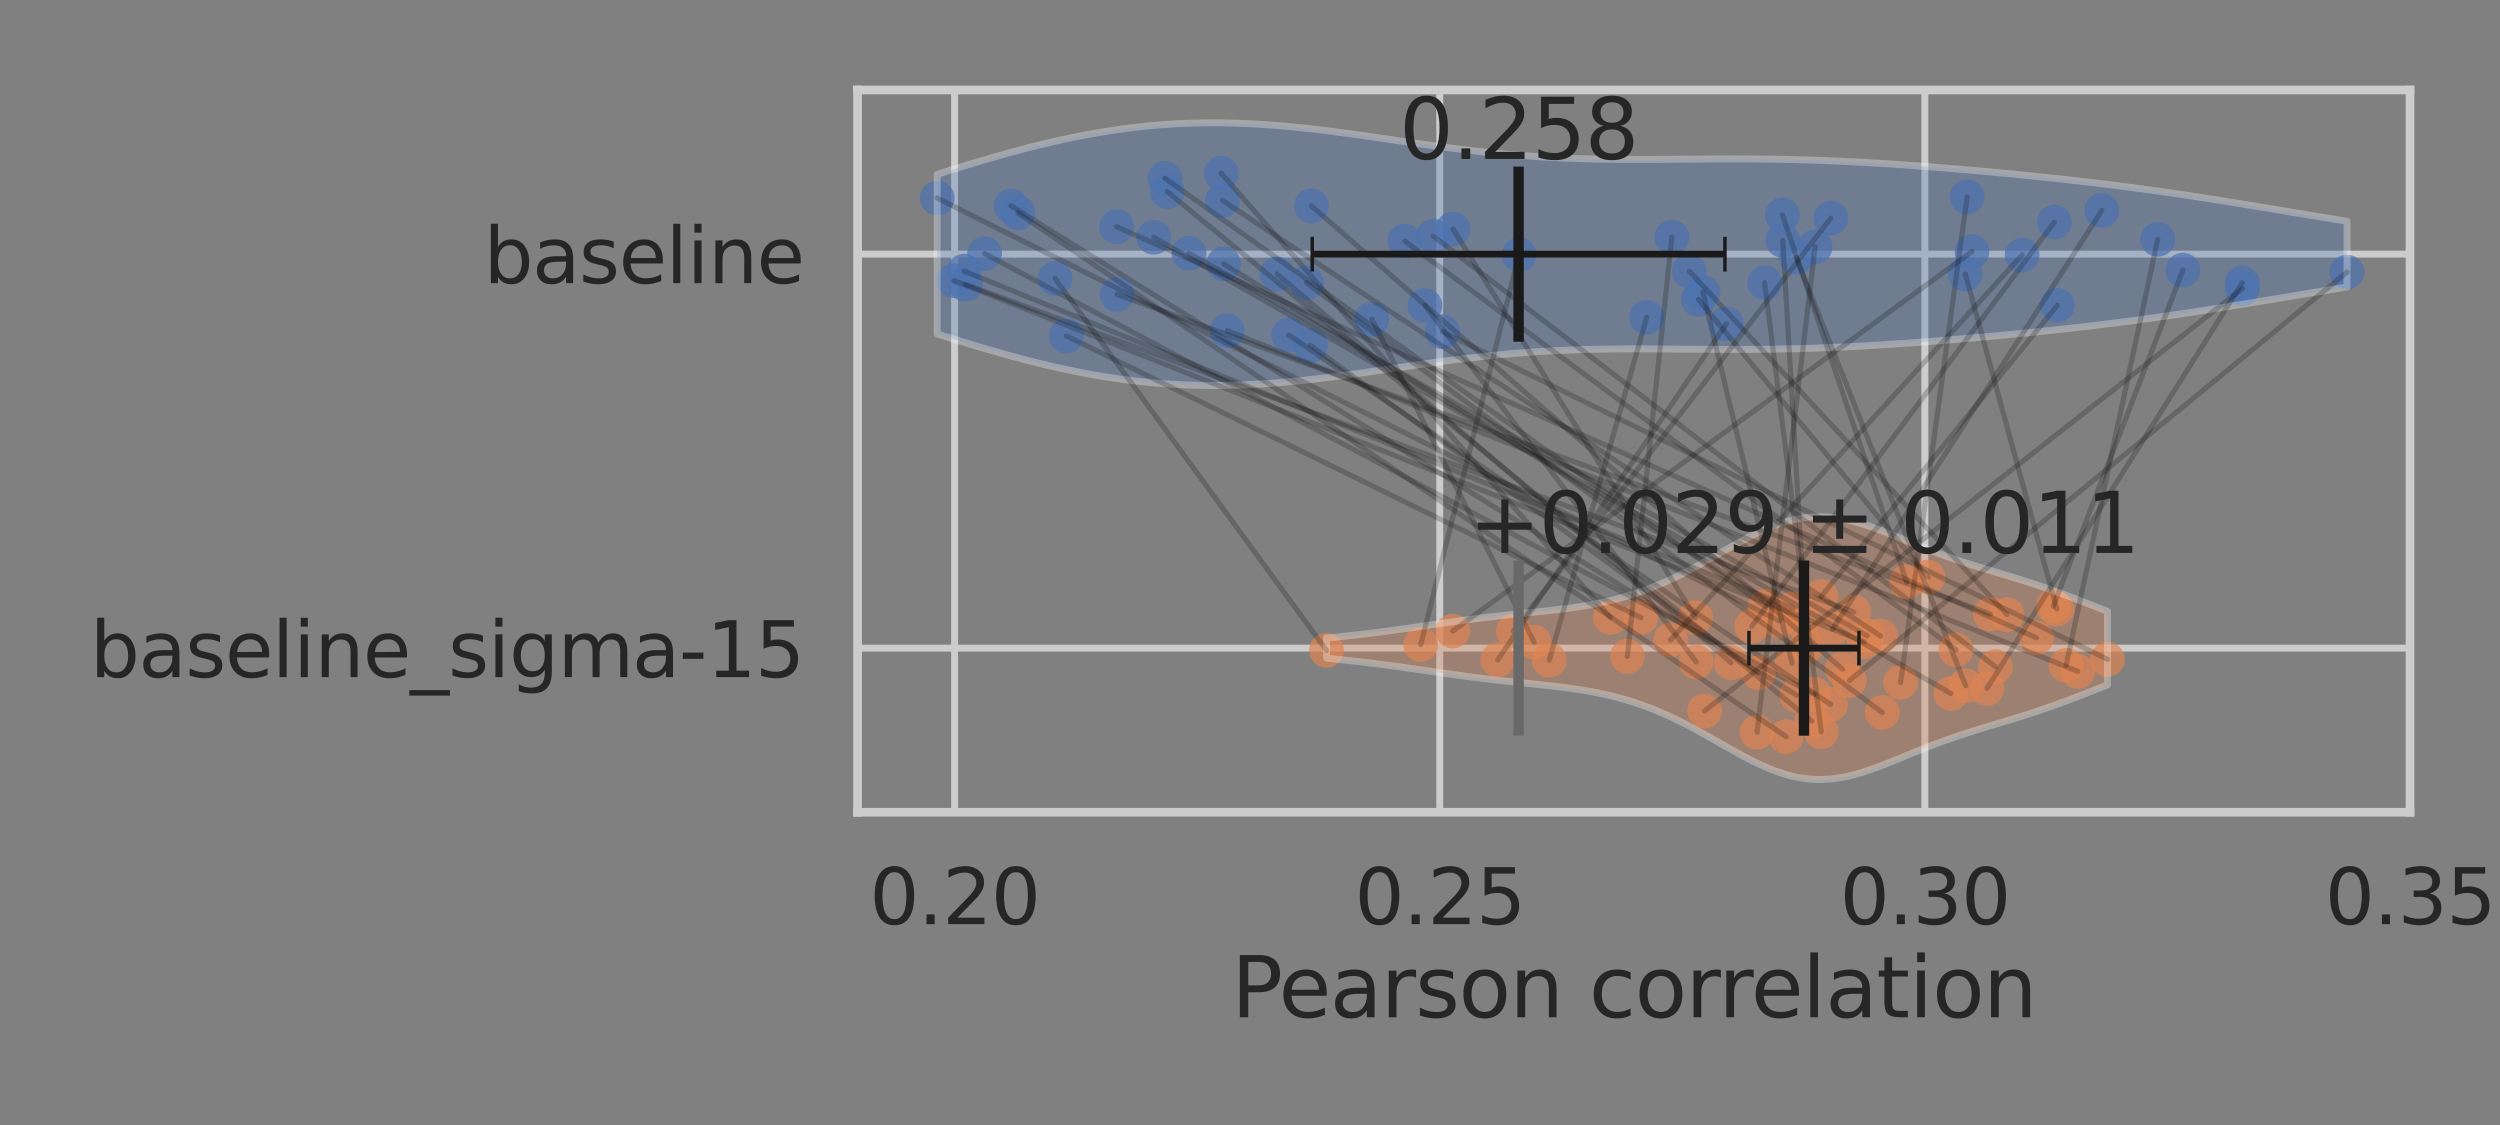 <?xml version="1.0" encoding="utf-8" standalone="no"?>
<!DOCTYPE svg PUBLIC "-//W3C//DTD SVG 1.1//EN"
  "http://www.w3.org/Graphics/SVG/1.1/DTD/svg11.dtd">
<svg xmlns:xlink="http://www.w3.org/1999/xlink" width="720pt" height="324pt" viewBox="0 0 720 324" xmlns="http://www.w3.org/2000/svg" version="1.1">
 <rect x="0" y="0" width="720" height="324" fill="#808080" stroke="none"/>
 <defs>
  <style type="text/css">*{stroke-linejoin: round; stroke-linecap: butt}</style>
 </defs>
 <g id="figure_1">
  <g id="patch_1">
   <path d="M 0 324 
L 720 324 
L 720 0 
L 0 0 
L 0 324 
z
" style="fill: none"/>
  </g>
  <g id="axes_1">
   <g id="patch_2">
    <path d="M 246.98 233.94 
L 694.08 233.94 
L 694.08 25.92 
L 246.98 25.92 
L 246.98 233.94 
z
" style="fill: none"/>
   </g>
   <g id="matplotlib.axis_1">
    <g id="xtick_1">
     <g id="line2d_1">
      <path d="M 274.924 233.94 
L 274.924 25.92 
" clip-path="url(#pd2f41eeaca)" style="fill: none; stroke: #cccccc; stroke-width: 2; stroke-linecap: round"/>
     </g>
     <g id="text_1">
      <!-- 0.20 -->
      <g style="fill: #262626" transform="translate(250.432 266.157)scale(0.22 -0.22)">
       <defs>
        <path id="DejaVuSans-30" d="M 2034 4250 
Q 1547 4250 1301 3770 
Q 1056 3291 1056 2328 
Q 1056 1369 1301 889 
Q 1547 409 2034 409 
Q 2525 409 2770 889 
Q 3016 1369 3016 2328 
Q 3016 3291 2770 3770 
Q 2525 4250 2034 4250 
z
M 2034 4750 
Q 2819 4750 3233 4129 
Q 3647 3509 3647 2328 
Q 3647 1150 3233 529 
Q 2819 -91 2034 -91 
Q 1250 -91 836 529 
Q 422 1150 422 2328 
Q 422 3509 836 4129 
Q 1250 4750 2034 4750 
z
" transform="scale(0.016)"/>
        <path id="DejaVuSans-2e" d="M 684 794 
L 1344 794 
L 1344 0 
L 684 0 
L 684 794 
z
" transform="scale(0.016)"/>
        <path id="DejaVuSans-32" d="M 1228 531 
L 3431 531 
L 3431 0 
L 469 0 
L 469 531 
Q 828 903 1448 1529 
Q 2069 2156 2228 2338 
Q 2531 2678 2651 2914 
Q 2772 3150 2772 3378 
Q 2772 3750 2511 3984 
Q 2250 4219 1831 4219 
Q 1534 4219 1204 4116 
Q 875 4013 500 3803 
L 500 4441 
Q 881 4594 1212 4672 
Q 1544 4750 1819 4750 
Q 2544 4750 2975 4387 
Q 3406 4025 3406 3419 
Q 3406 3131 3298 2873 
Q 3191 2616 2906 2266 
Q 2828 2175 2409 1742 
Q 1991 1309 1228 531 
z
" transform="scale(0.016)"/>
       </defs>
       <use xlink:href="#DejaVuSans-30"/>
       <use xlink:href="#DejaVuSans-2e" x="63.623"/>
       <use xlink:href="#DejaVuSans-32" x="95.41"/>
       <use xlink:href="#DejaVuSans-30" x="159.033"/>
      </g>
     </g>
    </g>
    <g id="xtick_2">
     <g id="line2d_2">
      <path d="M 414.642 233.94 
L 414.642 25.92 
" clip-path="url(#pd2f41eeaca)" style="fill: none; stroke: #cccccc; stroke-width: 2; stroke-linecap: round"/>
     </g>
     <g id="text_2">
      <!-- 0.25 -->
      <g style="fill: #262626" transform="translate(390.15 266.157)scale(0.22 -0.22)">
       <defs>
        <path id="DejaVuSans-35" d="M 691 4666 
L 3169 4666 
L 3169 4134 
L 1269 4134 
L 1269 2991 
Q 1406 3038 1543 3061 
Q 1681 3084 1819 3084 
Q 2600 3084 3056 2656 
Q 3513 2228 3513 1497 
Q 3513 744 3044 326 
Q 2575 -91 1722 -91 
Q 1428 -91 1123 -41 
Q 819 9 494 109 
L 494 744 
Q 775 591 1075 516 
Q 1375 441 1709 441 
Q 2250 441 2565 725 
Q 2881 1009 2881 1497 
Q 2881 1984 2565 2268 
Q 2250 2553 1709 2553 
Q 1456 2553 1204 2497 
Q 953 2441 691 2322 
L 691 4666 
z
" transform="scale(0.016)"/>
       </defs>
       <use xlink:href="#DejaVuSans-30"/>
       <use xlink:href="#DejaVuSans-2e" x="63.623"/>
       <use xlink:href="#DejaVuSans-32" x="95.41"/>
       <use xlink:href="#DejaVuSans-35" x="159.033"/>
      </g>
     </g>
    </g>
    <g id="xtick_3">
     <g id="line2d_3">
      <path d="M 554.361 233.94 
L 554.361 25.92 
" clip-path="url(#pd2f41eeaca)" style="fill: none; stroke: #cccccc; stroke-width: 2; stroke-linecap: round"/>
     </g>
     <g id="text_3">
      <!-- 0.30 -->
      <g style="fill: #262626" transform="translate(529.869 266.157)scale(0.22 -0.22)">
       <defs>
        <path id="DejaVuSans-33" d="M 2597 2516 
Q 3050 2419 3304 2112 
Q 3559 1806 3559 1356 
Q 3559 666 3084 287 
Q 2609 -91 1734 -91 
Q 1441 -91 1130 -33 
Q 819 25 488 141 
L 488 750 
Q 750 597 1062 519 
Q 1375 441 1716 441 
Q 2309 441 2620 675 
Q 2931 909 2931 1356 
Q 2931 1769 2642 2001 
Q 2353 2234 1838 2234 
L 1294 2234 
L 1294 2753 
L 1863 2753 
Q 2328 2753 2575 2939 
Q 2822 3125 2822 3475 
Q 2822 3834 2567 4026 
Q 2313 4219 1838 4219 
Q 1578 4219 1281 4162 
Q 984 4106 628 3988 
L 628 4550 
Q 988 4650 1302 4700 
Q 1616 4750 1894 4750 
Q 2613 4750 3031 4423 
Q 3450 4097 3450 3541 
Q 3450 3153 3228 2886 
Q 3006 2619 2597 2516 
z
" transform="scale(0.016)"/>
       </defs>
       <use xlink:href="#DejaVuSans-30"/>
       <use xlink:href="#DejaVuSans-2e" x="63.623"/>
       <use xlink:href="#DejaVuSans-33" x="95.41"/>
       <use xlink:href="#DejaVuSans-30" x="159.033"/>
      </g>
     </g>
    </g>
    <g id="xtick_4">
     <g id="line2d_4">
      <path d="M 694.08 233.94 
L 694.08 25.92 
" clip-path="url(#pd2f41eeaca)" style="fill: none; stroke: #cccccc; stroke-width: 2; stroke-linecap: round"/>
     </g>
     <g id="text_4">
      <!-- 0.35 -->
      <g style="fill: #262626" transform="translate(669.588 266.157)scale(0.22 -0.22)">
       <use xlink:href="#DejaVuSans-30"/>
       <use xlink:href="#DejaVuSans-2e" x="63.623"/>
       <use xlink:href="#DejaVuSans-33" x="95.41"/>
       <use xlink:href="#DejaVuSans-35" x="159.033"/>
      </g>
     </g>
    </g>
    <g id="text_5">
     <!-- Pearson correlation -->
     <g style="fill: #262626" transform="translate(354.663 292.968)scale(0.24 -0.24)">
      <defs>
       <path id="DejaVuSans-50" d="M 1259 4147 
L 1259 2394 
L 2053 2394 
Q 2494 2394 2734 2622 
Q 2975 2850 2975 3272 
Q 2975 3691 2734 3919 
Q 2494 4147 2053 4147 
L 1259 4147 
z
M 628 4666 
L 2053 4666 
Q 2838 4666 3239 4311 
Q 3641 3956 3641 3272 
Q 3641 2581 3239 2228 
Q 2838 1875 2053 1875 
L 1259 1875 
L 1259 0 
L 628 0 
L 628 4666 
z
" transform="scale(0.016)"/>
       <path id="DejaVuSans-65" d="M 3597 1894 
L 3597 1613 
L 953 1613 
Q 991 1019 1311 708 
Q 1631 397 2203 397 
Q 2534 397 2845 478 
Q 3156 559 3463 722 
L 3463 178 
Q 3153 47 2828 -22 
Q 2503 -91 2169 -91 
Q 1331 -91 842 396 
Q 353 884 353 1716 
Q 353 2575 817 3079 
Q 1281 3584 2069 3584 
Q 2775 3584 3186 3129 
Q 3597 2675 3597 1894 
z
M 3022 2063 
Q 3016 2534 2758 2815 
Q 2500 3097 2075 3097 
Q 1594 3097 1305 2825 
Q 1016 2553 972 2059 
L 3022 2063 
z
" transform="scale(0.016)"/>
       <path id="DejaVuSans-61" d="M 2194 1759 
Q 1497 1759 1228 1600 
Q 959 1441 959 1056 
Q 959 750 1161 570 
Q 1363 391 1709 391 
Q 2188 391 2477 730 
Q 2766 1069 2766 1631 
L 2766 1759 
L 2194 1759 
z
M 3341 1997 
L 3341 0 
L 2766 0 
L 2766 531 
Q 2569 213 2275 61 
Q 1981 -91 1556 -91 
Q 1019 -91 701 211 
Q 384 513 384 1019 
Q 384 1609 779 1909 
Q 1175 2209 1959 2209 
L 2766 2209 
L 2766 2266 
Q 2766 2663 2505 2880 
Q 2244 3097 1772 3097 
Q 1472 3097 1187 3025 
Q 903 2953 641 2809 
L 641 3341 
Q 956 3463 1253 3523 
Q 1550 3584 1831 3584 
Q 2591 3584 2966 3190 
Q 3341 2797 3341 1997 
z
" transform="scale(0.016)"/>
       <path id="DejaVuSans-72" d="M 2631 2963 
Q 2534 3019 2420 3045 
Q 2306 3072 2169 3072 
Q 1681 3072 1420 2755 
Q 1159 2438 1159 1844 
L 1159 0 
L 581 0 
L 581 3500 
L 1159 3500 
L 1159 2956 
Q 1341 3275 1631 3429 
Q 1922 3584 2338 3584 
Q 2397 3584 2469 3576 
Q 2541 3569 2628 3553 
L 2631 2963 
z
" transform="scale(0.016)"/>
       <path id="DejaVuSans-73" d="M 2834 3397 
L 2834 2853 
Q 2591 2978 2328 3040 
Q 2066 3103 1784 3103 
Q 1356 3103 1142 2972 
Q 928 2841 928 2578 
Q 928 2378 1081 2264 
Q 1234 2150 1697 2047 
L 1894 2003 
Q 2506 1872 2764 1633 
Q 3022 1394 3022 966 
Q 3022 478 2636 193 
Q 2250 -91 1575 -91 
Q 1294 -91 989 -36 
Q 684 19 347 128 
L 347 722 
Q 666 556 975 473 
Q 1284 391 1588 391 
Q 1994 391 2212 530 
Q 2431 669 2431 922 
Q 2431 1156 2273 1281 
Q 2116 1406 1581 1522 
L 1381 1569 
Q 847 1681 609 1914 
Q 372 2147 372 2553 
Q 372 3047 722 3315 
Q 1072 3584 1716 3584 
Q 2034 3584 2315 3537 
Q 2597 3491 2834 3397 
z
" transform="scale(0.016)"/>
       <path id="DejaVuSans-6f" d="M 1959 3097 
Q 1497 3097 1228 2736 
Q 959 2375 959 1747 
Q 959 1119 1226 758 
Q 1494 397 1959 397 
Q 2419 397 2687 759 
Q 2956 1122 2956 1747 
Q 2956 2369 2687 2733 
Q 2419 3097 1959 3097 
z
M 1959 3584 
Q 2709 3584 3137 3096 
Q 3566 2609 3566 1747 
Q 3566 888 3137 398 
Q 2709 -91 1959 -91 
Q 1206 -91 779 398 
Q 353 888 353 1747 
Q 353 2609 779 3096 
Q 1206 3584 1959 3584 
z
" transform="scale(0.016)"/>
       <path id="DejaVuSans-6e" d="M 3513 2113 
L 3513 0 
L 2938 0 
L 2938 2094 
Q 2938 2591 2744 2837 
Q 2550 3084 2163 3084 
Q 1697 3084 1428 2787 
Q 1159 2491 1159 1978 
L 1159 0 
L 581 0 
L 581 3500 
L 1159 3500 
L 1159 2956 
Q 1366 3272 1645 3428 
Q 1925 3584 2291 3584 
Q 2894 3584 3203 3211 
Q 3513 2838 3513 2113 
z
" transform="scale(0.016)"/>
       <path id="DejaVuSans-20" transform="scale(0.016)"/>
       <path id="DejaVuSans-63" d="M 3122 3366 
L 3122 2828 
Q 2878 2963 2633 3030 
Q 2388 3097 2138 3097 
Q 1578 3097 1268 2742 
Q 959 2388 959 1747 
Q 959 1106 1268 751 
Q 1578 397 2138 397 
Q 2388 397 2633 464 
Q 2878 531 3122 666 
L 3122 134 
Q 2881 22 2623 -34 
Q 2366 -91 2075 -91 
Q 1284 -91 818 406 
Q 353 903 353 1747 
Q 353 2603 823 3093 
Q 1294 3584 2113 3584 
Q 2378 3584 2631 3529 
Q 2884 3475 3122 3366 
z
" transform="scale(0.016)"/>
       <path id="DejaVuSans-6c" d="M 603 4863 
L 1178 4863 
L 1178 0 
L 603 0 
L 603 4863 
z
" transform="scale(0.016)"/>
       <path id="DejaVuSans-74" d="M 1172 4494 
L 1172 3500 
L 2356 3500 
L 2356 3053 
L 1172 3053 
L 1172 1153 
Q 1172 725 1289 603 
Q 1406 481 1766 481 
L 2356 481 
L 2356 0 
L 1766 0 
Q 1100 0 847 248 
Q 594 497 594 1153 
L 594 3053 
L 172 3053 
L 172 3500 
L 594 3500 
L 594 4494 
L 1172 4494 
z
" transform="scale(0.016)"/>
       <path id="DejaVuSans-69" d="M 603 3500 
L 1178 3500 
L 1178 0 
L 603 0 
L 603 3500 
z
M 603 4863 
L 1178 4863 
L 1178 4134 
L 603 4134 
L 603 4863 
z
" transform="scale(0.016)"/>
      </defs>
      <use xlink:href="#DejaVuSans-50"/>
      <use xlink:href="#DejaVuSans-65" x="56.678"/>
      <use xlink:href="#DejaVuSans-61" x="118.201"/>
      <use xlink:href="#DejaVuSans-72" x="179.48"/>
      <use xlink:href="#DejaVuSans-73" x="220.594"/>
      <use xlink:href="#DejaVuSans-6f" x="272.693"/>
      <use xlink:href="#DejaVuSans-6e" x="333.875"/>
      <use xlink:href="#DejaVuSans-20" x="397.254"/>
      <use xlink:href="#DejaVuSans-63" x="429.041"/>
      <use xlink:href="#DejaVuSans-6f" x="484.021"/>
      <use xlink:href="#DejaVuSans-72" x="545.203"/>
      <use xlink:href="#DejaVuSans-72" x="584.566"/>
      <use xlink:href="#DejaVuSans-65" x="623.43"/>
      <use xlink:href="#DejaVuSans-6c" x="684.953"/>
      <use xlink:href="#DejaVuSans-61" x="712.736"/>
      <use xlink:href="#DejaVuSans-74" x="774.016"/>
      <use xlink:href="#DejaVuSans-69" x="813.225"/>
      <use xlink:href="#DejaVuSans-6f" x="841.008"/>
      <use xlink:href="#DejaVuSans-6e" x="902.189"/>
     </g>
    </g>
   </g>
   <g id="matplotlib.axis_2">
    <g id="ytick_1">
     <g id="line2d_5">
      <path d="M 246.98 73.197 
L 694.08 73.197 
" clip-path="url(#pd2f41eeaca)" style="fill: none; stroke: #cccccc; stroke-width: 2; stroke-linecap: round"/>
     </g>
     <g id="text_6">
      <!-- baseline -->
      <g style="fill: #262626" transform="translate(139.331 81.556)scale(0.22 -0.22)">
       <defs>
        <path id="DejaVuSans-62" d="M 3116 1747 
Q 3116 2381 2855 2742 
Q 2594 3103 2138 3103 
Q 1681 3103 1420 2742 
Q 1159 2381 1159 1747 
Q 1159 1113 1420 752 
Q 1681 391 2138 391 
Q 2594 391 2855 752 
Q 3116 1113 3116 1747 
z
M 1159 2969 
Q 1341 3281 1617 3432 
Q 1894 3584 2278 3584 
Q 2916 3584 3314 3078 
Q 3713 2572 3713 1747 
Q 3713 922 3314 415 
Q 2916 -91 2278 -91 
Q 1894 -91 1617 61 
Q 1341 213 1159 525 
L 1159 0 
L 581 0 
L 581 4863 
L 1159 4863 
L 1159 2969 
z
" transform="scale(0.016)"/>
       </defs>
       <use xlink:href="#DejaVuSans-62"/>
       <use xlink:href="#DejaVuSans-61" x="63.477"/>
       <use xlink:href="#DejaVuSans-73" x="124.756"/>
       <use xlink:href="#DejaVuSans-65" x="176.855"/>
       <use xlink:href="#DejaVuSans-6c" x="238.379"/>
       <use xlink:href="#DejaVuSans-69" x="266.162"/>
       <use xlink:href="#DejaVuSans-6e" x="293.945"/>
       <use xlink:href="#DejaVuSans-65" x="357.324"/>
      </g>
     </g>
    </g>
    <g id="ytick_2">
     <g id="line2d_6">
      <path d="M 246.98 186.663 
L 694.08 186.663 
" clip-path="url(#pd2f41eeaca)" style="fill: none; stroke: #cccccc; stroke-width: 2; stroke-linecap: round"/>
     </g>
     <g id="text_7">
      <!-- baseline_sigma-15 -->
      <g style="fill: #262626" transform="translate(25.948 195.021)scale(0.22 -0.22)">
       <defs>
        <path id="DejaVuSans-5f" d="M 3263 -1063 
L 3263 -1509 
L -63 -1509 
L -63 -1063 
L 3263 -1063 
z
" transform="scale(0.016)"/>
        <path id="DejaVuSans-67" d="M 2906 1791 
Q 2906 2416 2648 2759 
Q 2391 3103 1925 3103 
Q 1463 3103 1205 2759 
Q 947 2416 947 1791 
Q 947 1169 1205 825 
Q 1463 481 1925 481 
Q 2391 481 2648 825 
Q 2906 1169 2906 1791 
z
M 3481 434 
Q 3481 -459 3084 -895 
Q 2688 -1331 1869 -1331 
Q 1566 -1331 1297 -1286 
Q 1028 -1241 775 -1147 
L 775 -588 
Q 1028 -725 1275 -790 
Q 1522 -856 1778 -856 
Q 2344 -856 2625 -561 
Q 2906 -266 2906 331 
L 2906 616 
Q 2728 306 2450 153 
Q 2172 0 1784 0 
Q 1141 0 747 490 
Q 353 981 353 1791 
Q 353 2603 747 3093 
Q 1141 3584 1784 3584 
Q 2172 3584 2450 3431 
Q 2728 3278 2906 2969 
L 2906 3500 
L 3481 3500 
L 3481 434 
z
" transform="scale(0.016)"/>
        <path id="DejaVuSans-6d" d="M 3328 2828 
Q 3544 3216 3844 3400 
Q 4144 3584 4550 3584 
Q 5097 3584 5394 3201 
Q 5691 2819 5691 2113 
L 5691 0 
L 5113 0 
L 5113 2094 
Q 5113 2597 4934 2840 
Q 4756 3084 4391 3084 
Q 3944 3084 3684 2787 
Q 3425 2491 3425 1978 
L 3425 0 
L 2847 0 
L 2847 2094 
Q 2847 2600 2669 2842 
Q 2491 3084 2119 3084 
Q 1678 3084 1418 2786 
Q 1159 2488 1159 1978 
L 1159 0 
L 581 0 
L 581 3500 
L 1159 3500 
L 1159 2956 
Q 1356 3278 1631 3431 
Q 1906 3584 2284 3584 
Q 2666 3584 2933 3390 
Q 3200 3197 3328 2828 
z
" transform="scale(0.016)"/>
        <path id="DejaVuSans-2d" d="M 313 2009 
L 1997 2009 
L 1997 1497 
L 313 1497 
L 313 2009 
z
" transform="scale(0.016)"/>
        <path id="DejaVuSans-31" d="M 794 531 
L 1825 531 
L 1825 4091 
L 703 3866 
L 703 4441 
L 1819 4666 
L 2450 4666 
L 2450 531 
L 3481 531 
L 3481 0 
L 794 0 
L 794 531 
z
" transform="scale(0.016)"/>
       </defs>
       <use xlink:href="#DejaVuSans-62"/>
       <use xlink:href="#DejaVuSans-61" x="63.477"/>
       <use xlink:href="#DejaVuSans-73" x="124.756"/>
       <use xlink:href="#DejaVuSans-65" x="176.855"/>
       <use xlink:href="#DejaVuSans-6c" x="238.379"/>
       <use xlink:href="#DejaVuSans-69" x="266.162"/>
       <use xlink:href="#DejaVuSans-6e" x="293.945"/>
       <use xlink:href="#DejaVuSans-65" x="357.324"/>
       <use xlink:href="#DejaVuSans-5f" x="418.848"/>
       <use xlink:href="#DejaVuSans-73" x="468.848"/>
       <use xlink:href="#DejaVuSans-69" x="520.947"/>
       <use xlink:href="#DejaVuSans-67" x="548.73"/>
       <use xlink:href="#DejaVuSans-6d" x="612.207"/>
       <use xlink:href="#DejaVuSans-61" x="709.619"/>
       <use xlink:href="#DejaVuSans-2d" x="770.898"/>
       <use xlink:href="#DejaVuSans-31" x="806.982"/>
       <use xlink:href="#DejaVuSans-35" x="870.605"/>
      </g>
     </g>
    </g>
   </g>
   <g id="PathCollection_1">
    <defs>
     <path id="C0_0_a907b8d710" d="M 0 5 
C 1.326 5 2.598 4.473 3.536 3.536 
C 4.473 2.598 5 1.326 5 -0 
C 5 -1.326 4.473 -2.598 3.536 -3.536 
C 2.598 -4.473 1.326 -5 0 -5 
C -1.326 -5 -2.598 -4.473 -3.536 -3.536 
C -4.473 -2.598 -5 -1.326 -5 0 
C -5 1.326 -4.473 2.598 -3.536 3.536 
C -2.598 4.473 -1.326 5 0 5 
z
"/>
    </defs>
    <g clip-path="url(#pd2f41eeaca)">
     <use xlink:href="#C0_0_a907b8d710" x="513.435" y="69.261" style="fill: #4c72b0; fill-opacity: 0.7"/>
    </g>
    <g clip-path="url(#pd2f41eeaca)">
     <use xlink:href="#C0_0_a907b8d710" x="566.531" y="56.731" style="fill: #4c72b0; fill-opacity: 0.7"/>
    </g>
    <g clip-path="url(#pd2f41eeaca)">
     <use xlink:href="#C0_0_a907b8d710" x="513.326" y="61.845" style="fill: #4c72b0; fill-opacity: 0.7"/>
    </g>
    <g clip-path="url(#pd2f41eeaca)">
     <use xlink:href="#C0_0_a907b8d710" x="486.503" y="78.09" style="fill: #4c72b0; fill-opacity: 0.7"/>
    </g>
    <g clip-path="url(#pd2f41eeaca)">
     <use xlink:href="#C0_0_a907b8d710" x="621.435" y="68.931" style="fill: #4c72b0; fill-opacity: 0.7"/>
    </g>
    <g clip-path="url(#pd2f41eeaca)">
     <use xlink:href="#C0_0_a907b8d710" x="332.293" y="68.346" style="fill: #4c72b0; fill-opacity: 0.7"/>
    </g>
    <g clip-path="url(#pd2f41eeaca)">
     <use xlink:href="#C0_0_a907b8d710" x="628.69" y="77.8" style="fill: #4c72b0; fill-opacity: 0.7"/>
    </g>
    <g clip-path="url(#pd2f41eeaca)">
     <use xlink:href="#C0_0_a907b8d710" x="278.067" y="81.892" style="fill: #4c72b0; fill-opacity: 0.7"/>
    </g>
    <g clip-path="url(#pd2f41eeaca)">
     <use xlink:href="#C0_0_a907b8d710" x="321.558" y="65.282" style="fill: #4c72b0; fill-opacity: 0.7"/>
    </g>
    <g clip-path="url(#pd2f41eeaca)">
     <use xlink:href="#C0_0_a907b8d710" x="412.799" y="68.034" style="fill: #4c72b0; fill-opacity: 0.7"/>
    </g>
    <g clip-path="url(#pd2f41eeaca)">
     <use xlink:href="#C0_0_a907b8d710" x="395.112" y="91.885" style="fill: #4c72b0; fill-opacity: 0.7"/>
    </g>
    <g clip-path="url(#pd2f41eeaca)">
     <use xlink:href="#C0_0_a907b8d710" x="527.279" y="62.818" style="fill: #4c72b0; fill-opacity: 0.7"/>
    </g>
    <g clip-path="url(#pd2f41eeaca)">
     <use xlink:href="#C0_0_a907b8d710" x="437.483" y="73.351" style="fill: #4c72b0; fill-opacity: 0.7"/>
    </g>
    <g clip-path="url(#pd2f41eeaca)">
     <use xlink:href="#C0_0_a907b8d710" x="474.261" y="91.38" style="fill: #4c72b0; fill-opacity: 0.7"/>
    </g>
    <g clip-path="url(#pd2f41eeaca)">
     <use xlink:href="#C0_0_a907b8d710" x="303.847" y="80.195" style="fill: #4c72b0; fill-opacity: 0.7"/>
    </g>
    <g clip-path="url(#pd2f41eeaca)">
     <use xlink:href="#C0_0_a907b8d710" x="567.931" y="72.45" style="fill: #4c72b0; fill-opacity: 0.7"/>
    </g>
    <g clip-path="url(#pd2f41eeaca)">
     <use xlink:href="#C0_0_a907b8d710" x="418.463" y="65.961" style="fill: #4c72b0; fill-opacity: 0.7"/>
    </g>
    <g clip-path="url(#pd2f41eeaca)">
     <use xlink:href="#C0_0_a907b8d710" x="351.701" y="49.885" style="fill: #4c72b0; fill-opacity: 0.7"/>
    </g>
    <g clip-path="url(#pd2f41eeaca)">
     <use xlink:href="#C0_0_a907b8d710" x="481.482" y="68.266" style="fill: #4c72b0; fill-opacity: 0.7"/>
    </g>
    <g clip-path="url(#pd2f41eeaca)">
     <use xlink:href="#C0_0_a907b8d710" x="645.793" y="83.124" style="fill: #4c72b0; fill-opacity: 0.7"/>
    </g>
    <g clip-path="url(#pd2f41eeaca)">
     <use xlink:href="#C0_0_a907b8d710" x="497.199" y="93.269" style="fill: #4c72b0; fill-opacity: 0.7"/>
    </g>
    <g clip-path="url(#pd2f41eeaca)">
     <use xlink:href="#C0_0_a907b8d710" x="582.372" y="73.463" style="fill: #4c72b0; fill-opacity: 0.7"/>
    </g>
    <g clip-path="url(#pd2f41eeaca)">
     <use xlink:href="#C0_0_a907b8d710" x="410.364" y="87.965" style="fill: #4c72b0; fill-opacity: 0.7"/>
    </g>
    <g clip-path="url(#pd2f41eeaca)">
     <use xlink:href="#C0_0_a907b8d710" x="605.331" y="60.604" style="fill: #4c72b0; fill-opacity: 0.7"/>
    </g>
    <g clip-path="url(#pd2f41eeaca)">
     <use xlink:href="#C0_0_a907b8d710" x="307.112" y="96.742" style="fill: #4c72b0; fill-opacity: 0.7"/>
    </g>
    <g clip-path="url(#pd2f41eeaca)">
     <use xlink:href="#C0_0_a907b8d710" x="291.164" y="59.285" style="fill: #4c72b0; fill-opacity: 0.7"/>
    </g>
    <g clip-path="url(#pd2f41eeaca)">
     <use xlink:href="#C0_0_a907b8d710" x="508.207" y="81.406" style="fill: #4c72b0; fill-opacity: 0.7"/>
    </g>
    <g clip-path="url(#pd2f41eeaca)">
     <use xlink:href="#C0_0_a907b8d710" x="592.509" y="87.914" style="fill: #4c72b0; fill-opacity: 0.7"/>
    </g>
    <g clip-path="url(#pd2f41eeaca)">
     <use xlink:href="#C0_0_a907b8d710" x="645.754" y="81.455" style="fill: #4c72b0; fill-opacity: 0.7"/>
    </g>
    <g clip-path="url(#pd2f41eeaca)">
     <use xlink:href="#C0_0_a907b8d710" x="352.411" y="76.007" style="fill: #4c72b0; fill-opacity: 0.7"/>
    </g>
    <g clip-path="url(#pd2f41eeaca)">
     <use xlink:href="#C0_0_a907b8d710" x="675.955" y="78.359" style="fill: #4c72b0; fill-opacity: 0.7"/>
    </g>
    <g clip-path="url(#pd2f41eeaca)">
     <use xlink:href="#C0_0_a907b8d710" x="415.449" y="95.544" style="fill: #4c72b0; fill-opacity: 0.7"/>
    </g>
    <g clip-path="url(#pd2f41eeaca)">
     <use xlink:href="#C0_0_a907b8d710" x="342.437" y="72.931" style="fill: #4c72b0; fill-opacity: 0.7"/>
    </g>
    <g clip-path="url(#pd2f41eeaca)">
     <use xlink:href="#C0_0_a907b8d710" x="489.128" y="86.247" style="fill: #4c72b0; fill-opacity: 0.7"/>
    </g>
    <g clip-path="url(#pd2f41eeaca)">
     <use xlink:href="#C0_0_a907b8d710" x="517.278" y="74.111" style="fill: #4c72b0; fill-opacity: 0.7"/>
    </g>
    <g clip-path="url(#pd2f41eeaca)">
     <use xlink:href="#C0_0_a907b8d710" x="277.704" y="78.087" style="fill: #4c72b0; fill-opacity: 0.7"/>
    </g>
    <g clip-path="url(#pd2f41eeaca)">
     <use xlink:href="#C0_0_a907b8d710" x="566.007" y="78.893" style="fill: #4c72b0; fill-opacity: 0.7"/>
    </g>
    <g clip-path="url(#pd2f41eeaca)">
     <use xlink:href="#C0_0_a907b8d710" x="274.777" y="80.817" style="fill: #4c72b0; fill-opacity: 0.7"/>
    </g>
    <g clip-path="url(#pd2f41eeaca)">
     <use xlink:href="#C0_0_a907b8d710" x="336.165" y="55.192" style="fill: #4c72b0; fill-opacity: 0.7"/>
    </g>
    <g clip-path="url(#pd2f41eeaca)">
     <use xlink:href="#C0_0_a907b8d710" x="377.679" y="59.29" style="fill: #4c72b0; fill-opacity: 0.7"/>
    </g>
    <g clip-path="url(#pd2f41eeaca)">
     <use xlink:href="#C0_0_a907b8d710" x="293.179" y="61.307" style="fill: #4c72b0; fill-opacity: 0.7"/>
    </g>
    <g clip-path="url(#pd2f41eeaca)">
     <use xlink:href="#C0_0_a907b8d710" x="591.671" y="63.972" style="fill: #4c72b0; fill-opacity: 0.7"/>
    </g>
    <g clip-path="url(#pd2f41eeaca)">
     <use xlink:href="#C0_0_a907b8d710" x="371.152" y="96.468" style="fill: #4c72b0; fill-opacity: 0.7"/>
    </g>
    <g clip-path="url(#pd2f41eeaca)">
     <use xlink:href="#C0_0_a907b8d710" x="367.792" y="78.913" style="fill: #4c72b0; fill-opacity: 0.7"/>
    </g>
    <g clip-path="url(#pd2f41eeaca)">
     <use xlink:href="#C0_0_a907b8d710" x="522.767" y="71.058" style="fill: #4c72b0; fill-opacity: 0.7"/>
    </g>
    <g clip-path="url(#pd2f41eeaca)">
     <use xlink:href="#C0_0_a907b8d710" x="335.505" y="51.355" style="fill: #4c72b0; fill-opacity: 0.7"/>
    </g>
    <g clip-path="url(#pd2f41eeaca)">
     <use xlink:href="#C0_0_a907b8d710" x="269.905" y="57.025" style="fill: #4c72b0; fill-opacity: 0.7"/>
    </g>
    <g clip-path="url(#pd2f41eeaca)">
     <use xlink:href="#C0_0_a907b8d710" x="283.574" y="73.048" style="fill: #4c72b0; fill-opacity: 0.7"/>
    </g>
    <g clip-path="url(#pd2f41eeaca)">
     <use xlink:href="#C0_0_a907b8d710" x="376.281" y="81.46" style="fill: #4c72b0; fill-opacity: 0.7"/>
    </g>
    <g clip-path="url(#pd2f41eeaca)">
     <use xlink:href="#C0_0_a907b8d710" x="377.429" y="99.461" style="fill: #4c72b0; fill-opacity: 0.7"/>
    </g>
    <g clip-path="url(#pd2f41eeaca)">
     <use xlink:href="#C0_0_a907b8d710" x="352.07" y="57.736" style="fill: #4c72b0; fill-opacity: 0.7"/>
    </g>
    <g clip-path="url(#pd2f41eeaca)">
     <use xlink:href="#C0_0_a907b8d710" x="490.445" y="84.185" style="fill: #4c72b0; fill-opacity: 0.7"/>
    </g>
    <g clip-path="url(#pd2f41eeaca)">
     <use xlink:href="#C0_0_a907b8d710" x="321.695" y="84.781" style="fill: #4c72b0; fill-opacity: 0.7"/>
    </g>
    <g clip-path="url(#pd2f41eeaca)">
     <use xlink:href="#C0_0_a907b8d710" x="404.599" y="69.436" style="fill: #4c72b0; fill-opacity: 0.7"/>
    </g>
    <g clip-path="url(#pd2f41eeaca)">
     <use xlink:href="#C0_0_a907b8d710" x="353.464" y="95.227" style="fill: #4c72b0; fill-opacity: 0.7"/>
    </g>
   </g>
   <g id="PolyCollection_1">
    <defs>
     <path id="mb4b4156804" d="M 269.905 -227.825 
L 269.905 -273.781 
L 274.007 -275.066 
L 278.109 -276.331 
L 282.21 -277.567 
L 286.312 -278.766 
L 290.413 -279.921 
L 294.515 -281.026 
L 298.616 -282.073 
L 302.718 -283.057 
L 306.819 -283.973 
L 310.921 -284.815 
L 315.022 -285.579 
L 319.124 -286.262 
L 323.225 -286.862 
L 327.327 -287.375 
L 331.428 -287.801 
L 335.53 -288.139 
L 339.631 -288.388 
L 343.733 -288.549 
L 347.834 -288.625 
L 351.936 -288.616 
L 356.037 -288.526 
L 360.139 -288.359 
L 364.24 -288.118 
L 368.342 -287.81 
L 372.443 -287.44 
L 376.545 -287.014 
L 380.646 -286.539 
L 384.748 -286.023 
L 388.849 -285.474 
L 392.951 -284.901 
L 397.052 -284.311 
L 401.154 -283.713 
L 405.255 -283.116 
L 409.357 -282.528 
L 413.458 -281.957 
L 417.56 -281.409 
L 421.661 -280.893 
L 425.763 -280.412 
L 429.865 -279.973 
L 433.966 -279.579 
L 438.068 -279.232 
L 442.169 -278.934 
L 446.271 -278.685 
L 450.372 -278.483 
L 454.474 -278.328 
L 458.575 -278.215 
L 462.677 -278.14 
L 466.778 -278.098 
L 470.88 -278.084 
L 474.981 -278.091 
L 479.083 -278.113 
L 483.184 -278.145 
L 487.286 -278.179 
L 491.387 -278.209 
L 495.489 -278.23 
L 499.59 -278.238 
L 503.692 -278.227 
L 507.793 -278.195 
L 511.895 -278.139 
L 515.996 -278.057 
L 520.098 -277.948 
L 524.199 -277.812 
L 528.301 -277.649 
L 532.402 -277.46 
L 536.504 -277.246 
L 540.605 -277.009 
L 544.707 -276.75 
L 548.808 -276.472 
L 552.91 -276.175 
L 557.011 -275.862 
L 561.113 -275.533 
L 565.214 -275.19 
L 569.316 -274.834 
L 573.418 -274.464 
L 577.519 -274.08 
L 581.621 -273.683 
L 585.722 -273.272 
L 589.824 -272.846 
L 593.925 -272.403 
L 598.027 -271.944 
L 602.128 -271.467 
L 606.23 -270.972 
L 610.331 -270.458 
L 614.433 -269.924 
L 618.534 -269.37 
L 622.636 -268.797 
L 626.737 -268.206 
L 630.839 -267.596 
L 634.94 -266.969 
L 639.042 -266.327 
L 643.143 -265.672 
L 647.245 -265.007 
L 651.346 -264.332 
L 655.448 -263.652 
L 659.549 -262.969 
L 663.651 -262.286 
L 667.752 -261.607 
L 671.854 -260.934 
L 675.955 -260.27 
L 675.955 -241.335 
L 675.955 -241.335 
L 671.854 -240.672 
L 667.752 -239.999 
L 663.651 -239.319 
L 659.549 -238.636 
L 655.448 -237.953 
L 651.346 -237.273 
L 647.245 -236.599 
L 643.143 -235.933 
L 639.042 -235.278 
L 634.94 -234.636 
L 630.839 -234.01 
L 626.737 -233.4 
L 622.636 -232.808 
L 618.534 -232.235 
L 614.433 -231.682 
L 610.331 -231.148 
L 606.23 -230.633 
L 602.128 -230.138 
L 598.027 -229.661 
L 593.925 -229.202 
L 589.824 -228.76 
L 585.722 -228.333 
L 581.621 -227.922 
L 577.519 -227.525 
L 573.418 -227.142 
L 569.316 -226.772 
L 565.214 -226.415 
L 561.113 -226.072 
L 557.011 -225.744 
L 552.91 -225.431 
L 548.808 -225.134 
L 544.707 -224.855 
L 540.605 -224.597 
L 536.504 -224.36 
L 532.402 -224.146 
L 528.301 -223.957 
L 524.199 -223.793 
L 520.098 -223.657 
L 515.996 -223.548 
L 511.895 -223.466 
L 507.793 -223.41 
L 503.692 -223.378 
L 499.59 -223.368 
L 495.489 -223.375 
L 491.387 -223.397 
L 487.286 -223.427 
L 483.184 -223.461 
L 479.083 -223.492 
L 474.981 -223.514 
L 470.88 -223.522 
L 466.778 -223.508 
L 462.677 -223.466 
L 458.575 -223.391 
L 454.474 -223.278 
L 450.372 -223.122 
L 446.271 -222.921 
L 442.169 -222.672 
L 438.068 -222.373 
L 433.966 -222.026 
L 429.865 -221.632 
L 425.763 -221.193 
L 421.661 -220.713 
L 417.56 -220.196 
L 413.458 -219.649 
L 409.357 -219.078 
L 405.255 -218.489 
L 401.154 -217.892 
L 397.052 -217.295 
L 392.951 -216.705 
L 388.849 -216.131 
L 384.748 -215.582 
L 380.646 -215.067 
L 376.545 -214.592 
L 372.443 -214.166 
L 368.342 -213.795 
L 364.24 -213.487 
L 360.139 -213.247 
L 356.037 -213.08 
L 351.936 -212.99 
L 347.834 -212.981 
L 343.733 -213.056 
L 339.631 -213.218 
L 335.53 -213.467 
L 331.428 -213.804 
L 327.327 -214.23 
L 323.225 -214.744 
L 319.124 -215.343 
L 315.022 -216.026 
L 310.921 -216.791 
L 306.819 -217.633 
L 302.718 -218.548 
L 298.616 -219.532 
L 294.515 -220.579 
L 290.413 -221.684 
L 286.312 -222.84 
L 282.21 -224.039 
L 278.109 -225.275 
L 274.007 -226.539 
L 269.905 -227.825 
z
" style="stroke: #ffffff; stroke-opacity: 0.3; stroke-width: 2"/>
    </defs>
    <g clip-path="url(#pd2f41eeaca)">
     <use xlink:href="#mb4b4156804" x="0" y="324" style="fill: #4c72b0; fill-opacity: 0.3; stroke: #ffffff; stroke-opacity: 0.3; stroke-width: 2"/>
    </g>
   </g>
   <g id="PathCollection_2">
    <defs>
     <path id="C1_0_26557e8ae0" d="M 0 5 
C 1.326 5 2.598 4.473 3.536 3.536 
C 4.473 2.598 5 1.326 5 -0 
C 5 -1.326 4.473 -2.598 3.536 -3.536 
C 2.598 -4.473 1.326 -5 0 -5 
C -1.326 -5 -2.598 -4.473 -3.536 -3.536 
C -4.473 -2.598 -5 -1.326 -5 0 
C -5 1.326 -4.473 2.598 -3.536 3.536 
C -2.598 4.473 -1.326 5 0 5 
z
"/>
    </defs>
    <g clip-path="url(#pd2f41eeaca)">
     <use xlink:href="#C1_0_26557e8ae0" x="520.325" y="185.993" style="fill: #dd8452; fill-opacity: 0.7"/>
    </g>
    <g clip-path="url(#pd2f41eeaca)">
     <use xlink:href="#C1_0_26557e8ae0" x="547.37" y="196.515" style="fill: #dd8452; fill-opacity: 0.7"/>
    </g>
    <g clip-path="url(#pd2f41eeaca)">
     <use xlink:href="#C1_0_26557e8ae0" x="549.1" y="167.58" style="fill: #dd8452; fill-opacity: 0.7"/>
    </g>
    <g clip-path="url(#pd2f41eeaca)">
     <use xlink:href="#C1_0_26557e8ae0" x="578" y="176.99" style="fill: #dd8452; fill-opacity: 0.7"/>
    </g>
    <g clip-path="url(#pd2f41eeaca)">
     <use xlink:href="#C1_0_26557e8ae0" x="595.03" y="191.641" style="fill: #dd8452; fill-opacity: 0.7"/>
    </g>
    <g clip-path="url(#pd2f41eeaca)">
     <use xlink:href="#C1_0_26557e8ae0" x="561.86" y="199.709" style="fill: #dd8452; fill-opacity: 0.7"/>
    </g>
    <g clip-path="url(#pd2f41eeaca)">
     <use xlink:href="#C1_0_26557e8ae0" x="591.353" y="174.579" style="fill: #dd8452; fill-opacity: 0.7"/>
    </g>
    <g clip-path="url(#pd2f41eeaca)">
     <use xlink:href="#C1_0_26557e8ae0" x="533.865" y="176.238" style="fill: #dd8452; fill-opacity: 0.7"/>
    </g>
    <g clip-path="url(#pd2f41eeaca)">
     <use xlink:href="#C1_0_26557e8ae0" x="586.503" y="183.682" style="fill: #dd8452; fill-opacity: 0.7"/>
    </g>
    <g clip-path="url(#pd2f41eeaca)">
     <use xlink:href="#C1_0_26557e8ae0" x="574.677" y="191.996" style="fill: #dd8452; fill-opacity: 0.7"/>
    </g>
    <g clip-path="url(#pd2f41eeaca)">
     <use xlink:href="#C1_0_26557e8ae0" x="441.831" y="184.956" style="fill: #dd8452; fill-opacity: 0.7"/>
    </g>
    <g clip-path="url(#pd2f41eeaca)">
     <use xlink:href="#C1_0_26557e8ae0" x="435.843" y="181.748" style="fill: #dd8452; fill-opacity: 0.7"/>
    </g>
    <g clip-path="url(#pd2f41eeaca)">
     <use xlink:href="#C1_0_26557e8ae0" x="409.174" y="185.644" style="fill: #dd8452; fill-opacity: 0.7"/>
    </g>
    <g clip-path="url(#pd2f41eeaca)">
     <use xlink:href="#C1_0_26557e8ae0" x="446.191" y="190.145" style="fill: #dd8452; fill-opacity: 0.7"/>
    </g>
    <g clip-path="url(#pd2f41eeaca)">
     <use xlink:href="#C1_0_26557e8ae0" x="382.048" y="187.327" style="fill: #dd8452; fill-opacity: 0.7"/>
    </g>
    <g clip-path="url(#pd2f41eeaca)">
     <use xlink:href="#C1_0_26557e8ae0" x="418.395" y="181.748" style="fill: #dd8452; fill-opacity: 0.7"/>
    </g>
    <g clip-path="url(#pd2f41eeaca)">
     <use xlink:href="#C1_0_26557e8ae0" x="488.329" y="177.893" style="fill: #dd8452; fill-opacity: 0.7"/>
    </g>
    <g clip-path="url(#pd2f41eeaca)">
     <use xlink:href="#C1_0_26557e8ae0" x="463.783" y="177.807" style="fill: #dd8452; fill-opacity: 0.7"/>
    </g>
    <g clip-path="url(#pd2f41eeaca)">
     <use xlink:href="#C1_0_26557e8ae0" x="468.692" y="189.013" style="fill: #dd8452; fill-opacity: 0.7"/>
    </g>
    <g clip-path="url(#pd2f41eeaca)">
     <use xlink:href="#C1_0_26557e8ae0" x="490.937" y="204.743" style="fill: #dd8452; fill-opacity: 0.7"/>
    </g>
    <g clip-path="url(#pd2f41eeaca)">
     <use xlink:href="#C1_0_26557e8ae0" x="431.348" y="190.044" style="fill: #dd8452; fill-opacity: 0.7"/>
    </g>
    <g clip-path="url(#pd2f41eeaca)">
     <use xlink:href="#C1_0_26557e8ae0" x="481.14" y="184.292" style="fill: #dd8452; fill-opacity: 0.7"/>
    </g>
    <g clip-path="url(#pd2f41eeaca)">
     <use xlink:href="#C1_0_26557e8ae0" x="488.502" y="190.628" style="fill: #dd8452; fill-opacity: 0.7"/>
    </g>
    <g clip-path="url(#pd2f41eeaca)">
     <use xlink:href="#C1_0_26557e8ae0" x="527.811" y="181.137" style="fill: #dd8452; fill-opacity: 0.7"/>
    </g>
    <g clip-path="url(#pd2f41eeaca)">
     <use xlink:href="#C1_0_26557e8ae0" x="472.562" y="177.857" style="fill: #dd8452; fill-opacity: 0.7"/>
    </g>
    <g clip-path="url(#pd2f41eeaca)">
     <use xlink:href="#C1_0_26557e8ae0" x="517.474" y="200.261" style="fill: #dd8452; fill-opacity: 0.7"/>
    </g>
    <g clip-path="url(#pd2f41eeaca)">
     <use xlink:href="#C1_0_26557e8ae0" x="524.522" y="210.766" style="fill: #dd8452; fill-opacity: 0.7"/>
    </g>
    <g clip-path="url(#pd2f41eeaca)">
     <use xlink:href="#C1_0_26557e8ae0" x="524.484" y="171.813" style="fill: #dd8452; fill-opacity: 0.7"/>
    </g>
    <g clip-path="url(#pd2f41eeaca)">
     <use xlink:href="#C1_0_26557e8ae0" x="572.24" y="198.274" style="fill: #dd8452; fill-opacity: 0.7"/>
    </g>
    <g clip-path="url(#pd2f41eeaca)">
     <use xlink:href="#C1_0_26557e8ae0" x="519.19" y="179.103" style="fill: #dd8452; fill-opacity: 0.7"/>
    </g>
    <g clip-path="url(#pd2f41eeaca)">
     <use xlink:href="#C1_0_26557e8ae0" x="532.633" y="196" style="fill: #dd8452; fill-opacity: 0.7"/>
    </g>
    <g clip-path="url(#pd2f41eeaca)">
     <use xlink:href="#C1_0_26557e8ae0" x="606.958" y="189.902" style="fill: #dd8452; fill-opacity: 0.7"/>
    </g>
    <g clip-path="url(#pd2f41eeaca)">
     <use xlink:href="#C1_0_26557e8ae0" x="537.765" y="183.111" style="fill: #dd8452; fill-opacity: 0.7"/>
    </g>
    <g clip-path="url(#pd2f41eeaca)">
     <use xlink:href="#C1_0_26557e8ae0" x="555.262" y="166.177" style="fill: #dd8452; fill-opacity: 0.7"/>
    </g>
    <g clip-path="url(#pd2f41eeaca)">
     <use xlink:href="#C1_0_26557e8ae0" x="566.106" y="197.488" style="fill: #dd8452; fill-opacity: 0.7"/>
    </g>
    <g clip-path="url(#pd2f41eeaca)">
     <use xlink:href="#C1_0_26557e8ae0" x="516.552" y="175.255" style="fill: #dd8452; fill-opacity: 0.7"/>
    </g>
    <g clip-path="url(#pd2f41eeaca)">
     <use xlink:href="#C1_0_26557e8ae0" x="592.34" y="175.385" style="fill: #dd8452; fill-opacity: 0.7"/>
    </g>
    <g clip-path="url(#pd2f41eeaca)">
     <use xlink:href="#C1_0_26557e8ae0" x="536.919" y="184.869" style="fill: #dd8452; fill-opacity: 0.7"/>
    </g>
    <g clip-path="url(#pd2f41eeaca)">
     <use xlink:href="#C1_0_26557e8ae0" x="521.829" y="207.685" style="fill: #dd8452; fill-opacity: 0.7"/>
    </g>
    <g clip-path="url(#pd2f41eeaca)">
     <use xlink:href="#C1_0_26557e8ae0" x="530.616" y="192.698" style="fill: #dd8452; fill-opacity: 0.7"/>
    </g>
    <g clip-path="url(#pd2f41eeaca)">
     <use xlink:href="#C1_0_26557e8ae0" x="514.399" y="212.156" style="fill: #dd8452; fill-opacity: 0.7"/>
    </g>
    <g clip-path="url(#pd2f41eeaca)">
     <use xlink:href="#C1_0_26557e8ae0" x="504.502" y="180.355" style="fill: #dd8452; fill-opacity: 0.7"/>
    </g>
    <g clip-path="url(#pd2f41eeaca)">
     <use xlink:href="#C1_0_26557e8ae0" x="527.204" y="202.879" style="fill: #dd8452; fill-opacity: 0.7"/>
    </g>
    <g clip-path="url(#pd2f41eeaca)">
     <use xlink:href="#C1_0_26557e8ae0" x="498.55" y="190.843" style="fill: #dd8452; fill-opacity: 0.7"/>
    </g>
    <g clip-path="url(#pd2f41eeaca)">
     <use xlink:href="#C1_0_26557e8ae0" x="506.024" y="210.877" style="fill: #dd8452; fill-opacity: 0.7"/>
    </g>
    <g clip-path="url(#pd2f41eeaca)">
     <use xlink:href="#C1_0_26557e8ae0" x="508.398" y="174.6" style="fill: #dd8452; fill-opacity: 0.7"/>
    </g>
    <g clip-path="url(#pd2f41eeaca)">
     <use xlink:href="#C1_0_26557e8ae0" x="512.445" y="178.84" style="fill: #dd8452; fill-opacity: 0.7"/>
    </g>
    <g clip-path="url(#pd2f41eeaca)">
     <use xlink:href="#C1_0_26557e8ae0" x="522.509" y="199.931" style="fill: #dd8452; fill-opacity: 0.7"/>
    </g>
    <g clip-path="url(#pd2f41eeaca)">
     <use xlink:href="#C1_0_26557e8ae0" x="542.096" y="205.208" style="fill: #dd8452; fill-opacity: 0.7"/>
    </g>
    <g clip-path="url(#pd2f41eeaca)">
     <use xlink:href="#C1_0_26557e8ae0" x="506.466" y="193.775" style="fill: #dd8452; fill-opacity: 0.7"/>
    </g>
    <g clip-path="url(#pd2f41eeaca)">
     <use xlink:href="#C1_0_26557e8ae0" x="541.598" y="183.171" style="fill: #dd8452; fill-opacity: 0.7"/>
    </g>
    <g clip-path="url(#pd2f41eeaca)">
     <use xlink:href="#C1_0_26557e8ae0" x="516.103" y="191.044" style="fill: #dd8452; fill-opacity: 0.7"/>
    </g>
    <g clip-path="url(#pd2f41eeaca)">
     <use xlink:href="#C1_0_26557e8ae0" x="573.239" y="176.854" style="fill: #dd8452; fill-opacity: 0.7"/>
    </g>
    <g clip-path="url(#pd2f41eeaca)">
     <use xlink:href="#C1_0_26557e8ae0" x="563.314" y="187.15" style="fill: #dd8452; fill-opacity: 0.7"/>
    </g>
    <g clip-path="url(#pd2f41eeaca)">
     <use xlink:href="#C1_0_26557e8ae0" x="598.396" y="193.349" style="fill: #dd8452; fill-opacity: 0.7"/>
    </g>
   </g>
   <g id="PolyCollection_2">
    <defs>
     <path id="mef3fde0ce6" d="M 382.048 -134.443 
L 382.048 -140.231 
L 384.32 -140.459 
L 386.592 -140.697 
L 388.864 -140.944 
L 391.136 -141.202 
L 393.407 -141.471 
L 395.679 -141.751 
L 397.951 -142.041 
L 400.223 -142.341 
L 402.495 -142.65 
L 404.766 -142.967 
L 407.038 -143.291 
L 409.31 -143.619 
L 411.582 -143.949 
L 413.854 -144.278 
L 416.125 -144.605 
L 418.397 -144.927 
L 420.669 -145.242 
L 422.941 -145.547 
L 425.213 -145.841 
L 427.485 -146.124 
L 429.756 -146.394 
L 432.028 -146.653 
L 434.3 -146.902 
L 436.572 -147.143 
L 438.844 -147.378 
L 441.115 -147.612 
L 443.387 -147.849 
L 445.659 -148.094 
L 447.931 -148.352 
L 450.203 -148.63 
L 452.475 -148.933 
L 454.746 -149.267 
L 457.018 -149.639 
L 459.29 -150.054 
L 461.562 -150.519 
L 463.834 -151.038 
L 466.105 -151.615 
L 468.377 -152.256 
L 470.649 -152.963 
L 472.921 -153.738 
L 475.193 -154.584 
L 477.465 -155.499 
L 479.736 -156.483 
L 482.008 -157.534 
L 484.28 -158.647 
L 486.552 -159.815 
L 488.824 -161.032 
L 491.095 -162.286 
L 493.367 -163.567 
L 495.639 -164.859 
L 497.911 -166.148 
L 500.183 -167.417 
L 502.455 -168.647 
L 504.726 -169.82 
L 506.998 -170.916 
L 509.27 -171.919 
L 511.542 -172.81 
L 513.814 -173.575 
L 516.085 -174.201 
L 518.357 -174.677 
L 520.629 -174.997 
L 522.901 -175.157 
L 525.173 -175.159 
L 527.445 -175.006 
L 529.716 -174.707 
L 531.988 -174.272 
L 534.26 -173.714 
L 536.532 -173.051 
L 538.804 -172.298 
L 541.075 -171.475 
L 543.347 -170.599 
L 545.619 -169.689 
L 547.891 -168.76 
L 550.163 -167.827 
L 552.434 -166.902 
L 554.706 -165.997 
L 556.978 -165.118 
L 559.25 -164.27 
L 561.522 -163.454 
L 563.794 -162.672 
L 566.065 -161.92 
L 568.337 -161.195 
L 570.609 -160.49 
L 572.881 -159.8 
L 575.153 -159.116 
L 577.424 -158.433 
L 579.696 -157.743 
L 581.968 -157.041 
L 584.24 -156.32 
L 586.512 -155.577 
L 588.784 -154.81 
L 591.055 -154.016 
L 593.327 -153.198 
L 595.599 -152.355 
L 597.871 -151.493 
L 600.143 -150.614 
L 602.414 -149.725 
L 604.686 -148.832 
L 606.958 -147.941 
L 606.958 -126.733 
L 606.958 -126.733 
L 604.686 -125.843 
L 602.414 -124.95 
L 600.143 -124.061 
L 597.871 -123.182 
L 595.599 -122.319 
L 593.327 -121.477 
L 591.055 -120.658 
L 588.784 -119.865 
L 586.512 -119.097 
L 584.24 -118.355 
L 581.968 -117.634 
L 579.696 -116.931 
L 577.424 -116.241 
L 575.153 -115.558 
L 572.881 -114.875 
L 570.609 -114.184 
L 568.337 -113.48 
L 566.065 -112.754 
L 563.794 -112.002 
L 561.522 -111.22 
L 559.25 -110.405 
L 556.978 -109.557 
L 554.706 -108.678 
L 552.434 -107.772 
L 550.163 -106.848 
L 547.891 -105.915 
L 545.619 -104.986 
L 543.347 -104.075 
L 541.075 -103.199 
L 538.804 -102.376 
L 536.532 -101.624 
L 534.26 -100.96 
L 531.988 -100.403 
L 529.716 -99.968 
L 527.445 -99.668 
L 525.173 -99.515 
L 522.901 -99.517 
L 520.629 -99.678 
L 518.357 -99.998 
L 516.085 -100.474 
L 513.814 -101.099 
L 511.542 -101.864 
L 509.27 -102.756 
L 506.998 -103.758 
L 504.726 -104.855 
L 502.455 -106.028 
L 500.183 -107.258 
L 497.911 -108.526 
L 495.639 -109.815 
L 493.367 -111.108 
L 491.095 -112.388 
L 488.824 -113.643 
L 486.552 -114.859 
L 484.28 -116.028 
L 482.008 -117.14 
L 479.736 -118.191 
L 477.465 -119.175 
L 475.193 -120.091 
L 472.921 -120.936 
L 470.649 -121.712 
L 468.377 -122.418 
L 466.105 -123.059 
L 463.834 -123.637 
L 461.562 -124.156 
L 459.29 -124.62 
L 457.018 -125.036 
L 454.746 -125.408 
L 452.475 -125.742 
L 450.203 -126.045 
L 447.931 -126.322 
L 445.659 -126.581 
L 443.387 -126.825 
L 441.115 -127.062 
L 438.844 -127.296 
L 436.572 -127.532 
L 434.3 -127.772 
L 432.028 -128.021 
L 429.756 -128.28 
L 427.485 -128.551 
L 425.213 -128.833 
L 422.941 -129.128 
L 420.669 -129.433 
L 418.397 -129.747 
L 416.125 -130.069 
L 413.854 -130.396 
L 411.582 -130.726 
L 409.31 -131.056 
L 407.038 -131.384 
L 404.766 -131.707 
L 402.495 -132.024 
L 400.223 -132.334 
L 397.951 -132.634 
L 395.679 -132.924 
L 393.407 -133.203 
L 391.136 -133.472 
L 388.864 -133.73 
L 386.592 -133.978 
L 384.32 -134.215 
L 382.048 -134.443 
z
" style="stroke: #ffffff; stroke-opacity: 0.3; stroke-width: 2"/>
    </defs>
    <g clip-path="url(#pd2f41eeaca)">
     <use xlink:href="#mef3fde0ce6" x="0" y="324" style="fill: #dd8452; fill-opacity: 0.3; stroke: #ffffff; stroke-opacity: 0.3; stroke-width: 2"/>
    </g>
   </g>
   <g id="line2d_7">
    <path d="M 513.435 69.261 
L 520.325 185.993 
" clip-path="url(#pd2f41eeaca)" style="fill: none; stroke: #000000; stroke-opacity: 0.2; stroke-width: 1.5; stroke-linecap: round"/>
   </g>
   <g id="line2d_8">
    <path d="M 566.531 56.731 
L 547.37 196.515 
" clip-path="url(#pd2f41eeaca)" style="fill: none; stroke: #000000; stroke-opacity: 0.2; stroke-width: 1.5; stroke-linecap: round"/>
   </g>
   <g id="line2d_9">
    <path d="M 513.326 61.845 
L 549.1 167.58 
" clip-path="url(#pd2f41eeaca)" style="fill: none; stroke: #000000; stroke-opacity: 0.2; stroke-width: 1.5; stroke-linecap: round"/>
   </g>
   <g id="line2d_10">
    <path d="M 486.503 78.09 
L 578 176.99 
" clip-path="url(#pd2f41eeaca)" style="fill: none; stroke: #000000; stroke-opacity: 0.2; stroke-width: 1.5; stroke-linecap: round"/>
   </g>
   <g id="line2d_11">
    <path d="M 621.435 68.931 
L 595.03 191.641 
" clip-path="url(#pd2f41eeaca)" style="fill: none; stroke: #000000; stroke-opacity: 0.2; stroke-width: 1.5; stroke-linecap: round"/>
   </g>
   <g id="line2d_12">
    <path d="M 332.293 68.346 
L 561.86 199.709 
" clip-path="url(#pd2f41eeaca)" style="fill: none; stroke: #000000; stroke-opacity: 0.2; stroke-width: 1.5; stroke-linecap: round"/>
   </g>
   <g id="line2d_13">
    <path d="M 628.69 77.8 
L 591.353 174.579 
" clip-path="url(#pd2f41eeaca)" style="fill: none; stroke: #000000; stroke-opacity: 0.2; stroke-width: 1.5; stroke-linecap: round"/>
   </g>
   <g id="line2d_14">
    <path d="M 278.067 81.892 
L 533.865 176.238 
" clip-path="url(#pd2f41eeaca)" style="fill: none; stroke: #000000; stroke-opacity: 0.2; stroke-width: 1.5; stroke-linecap: round"/>
   </g>
   <g id="line2d_15">
    <path d="M 321.558 65.282 
L 586.503 183.682 
" clip-path="url(#pd2f41eeaca)" style="fill: none; stroke: #000000; stroke-opacity: 0.2; stroke-width: 1.5; stroke-linecap: round"/>
   </g>
   <g id="line2d_16">
    <path d="M 412.799 68.034 
L 574.677 191.996 
" clip-path="url(#pd2f41eeaca)" style="fill: none; stroke: #000000; stroke-opacity: 0.2; stroke-width: 1.5; stroke-linecap: round"/>
   </g>
   <g id="line2d_17">
    <path d="M 395.112 91.885 
L 441.831 184.956 
" clip-path="url(#pd2f41eeaca)" style="fill: none; stroke: #000000; stroke-opacity: 0.2; stroke-width: 1.5; stroke-linecap: round"/>
   </g>
   <g id="line2d_18">
    <path d="M 527.279 62.818 
L 435.843 181.748 
" clip-path="url(#pd2f41eeaca)" style="fill: none; stroke: #000000; stroke-opacity: 0.2; stroke-width: 1.5; stroke-linecap: round"/>
   </g>
   <g id="line2d_19">
    <path d="M 437.483 73.351 
L 409.174 185.644 
" clip-path="url(#pd2f41eeaca)" style="fill: none; stroke: #000000; stroke-opacity: 0.2; stroke-width: 1.5; stroke-linecap: round"/>
   </g>
   <g id="line2d_20">
    <path d="M 474.261 91.38 
L 446.191 190.145 
" clip-path="url(#pd2f41eeaca)" style="fill: none; stroke: #000000; stroke-opacity: 0.2; stroke-width: 1.5; stroke-linecap: round"/>
   </g>
   <g id="line2d_21">
    <path d="M 303.847 80.195 
L 382.048 187.327 
" clip-path="url(#pd2f41eeaca)" style="fill: none; stroke: #000000; stroke-opacity: 0.2; stroke-width: 1.5; stroke-linecap: round"/>
   </g>
   <g id="line2d_22">
    <path d="M 567.931 72.45 
L 418.395 181.748 
" clip-path="url(#pd2f41eeaca)" style="fill: none; stroke: #000000; stroke-opacity: 0.2; stroke-width: 1.5; stroke-linecap: round"/>
   </g>
   <g id="line2d_23">
    <path d="M 418.463 65.961 
L 488.329 177.893 
" clip-path="url(#pd2f41eeaca)" style="fill: none; stroke: #000000; stroke-opacity: 0.2; stroke-width: 1.5; stroke-linecap: round"/>
   </g>
   <g id="line2d_24">
    <path d="M 351.701 49.885 
L 463.783 177.807 
" clip-path="url(#pd2f41eeaca)" style="fill: none; stroke: #000000; stroke-opacity: 0.2; stroke-width: 1.5; stroke-linecap: round"/>
   </g>
   <g id="line2d_25">
    <path d="M 481.482 68.266 
L 468.692 189.013 
" clip-path="url(#pd2f41eeaca)" style="fill: none; stroke: #000000; stroke-opacity: 0.2; stroke-width: 1.5; stroke-linecap: round"/>
   </g>
   <g id="line2d_26">
    <path d="M 645.793 83.124 
L 490.937 204.743 
" clip-path="url(#pd2f41eeaca)" style="fill: none; stroke: #000000; stroke-opacity: 0.2; stroke-width: 1.5; stroke-linecap: round"/>
   </g>
   <g id="line2d_27">
    <path d="M 497.199 93.269 
L 431.348 190.044 
" clip-path="url(#pd2f41eeaca)" style="fill: none; stroke: #000000; stroke-opacity: 0.2; stroke-width: 1.5; stroke-linecap: round"/>
   </g>
   <g id="line2d_28">
    <path d="M 582.372 73.463 
L 481.14 184.292 
" clip-path="url(#pd2f41eeaca)" style="fill: none; stroke: #000000; stroke-opacity: 0.2; stroke-width: 1.5; stroke-linecap: round"/>
   </g>
   <g id="line2d_29">
    <path d="M 410.364 87.965 
L 488.502 190.628 
" clip-path="url(#pd2f41eeaca)" style="fill: none; stroke: #000000; stroke-opacity: 0.2; stroke-width: 1.5; stroke-linecap: round"/>
   </g>
   <g id="line2d_30">
    <path d="M 605.331 60.604 
L 527.811 181.137 
" clip-path="url(#pd2f41eeaca)" style="fill: none; stroke: #000000; stroke-opacity: 0.2; stroke-width: 1.5; stroke-linecap: round"/>
   </g>
   <g id="line2d_31">
    <path d="M 307.112 96.742 
L 472.562 177.857 
" clip-path="url(#pd2f41eeaca)" style="fill: none; stroke: #000000; stroke-opacity: 0.2; stroke-width: 1.5; stroke-linecap: round"/>
   </g>
   <g id="line2d_32">
    <path d="M 291.164 59.285 
L 517.474 200.261 
" clip-path="url(#pd2f41eeaca)" style="fill: none; stroke: #000000; stroke-opacity: 0.2; stroke-width: 1.5; stroke-linecap: round"/>
   </g>
   <g id="line2d_33">
    <path d="M 508.207 81.406 
L 524.522 210.766 
" clip-path="url(#pd2f41eeaca)" style="fill: none; stroke: #000000; stroke-opacity: 0.2; stroke-width: 1.5; stroke-linecap: round"/>
   </g>
   <g id="line2d_34">
    <path d="M 592.509 87.914 
L 524.484 171.813 
" clip-path="url(#pd2f41eeaca)" style="fill: none; stroke: #000000; stroke-opacity: 0.2; stroke-width: 1.5; stroke-linecap: round"/>
   </g>
   <g id="line2d_35">
    <path d="M 645.754 81.455 
L 572.24 198.274 
" clip-path="url(#pd2f41eeaca)" style="fill: none; stroke: #000000; stroke-opacity: 0.2; stroke-width: 1.5; stroke-linecap: round"/>
   </g>
   <g id="line2d_36">
    <path d="M 352.411 76.007 
L 519.19 179.103 
" clip-path="url(#pd2f41eeaca)" style="fill: none; stroke: #000000; stroke-opacity: 0.2; stroke-width: 1.5; stroke-linecap: round"/>
   </g>
   <g id="line2d_37">
    <path d="M 675.955 78.359 
L 532.633 196 
" clip-path="url(#pd2f41eeaca)" style="fill: none; stroke: #000000; stroke-opacity: 0.2; stroke-width: 1.5; stroke-linecap: round"/>
   </g>
   <g id="line2d_38">
    <path d="M 415.449 95.544 
L 606.958 189.902 
" clip-path="url(#pd2f41eeaca)" style="fill: none; stroke: #000000; stroke-opacity: 0.2; stroke-width: 1.5; stroke-linecap: round"/>
   </g>
   <g id="line2d_39">
    <path d="M 342.437 72.931 
L 537.765 183.111 
" clip-path="url(#pd2f41eeaca)" style="fill: none; stroke: #000000; stroke-opacity: 0.2; stroke-width: 1.5; stroke-linecap: round"/>
   </g>
   <g id="line2d_40">
    <path d="M 489.128 86.247 
L 555.262 166.177 
" clip-path="url(#pd2f41eeaca)" style="fill: none; stroke: #000000; stroke-opacity: 0.2; stroke-width: 1.5; stroke-linecap: round"/>
   </g>
   <g id="line2d_41">
    <path d="M 517.278 74.111 
L 566.106 197.488 
" clip-path="url(#pd2f41eeaca)" style="fill: none; stroke: #000000; stroke-opacity: 0.2; stroke-width: 1.5; stroke-linecap: round"/>
   </g>
   <g id="line2d_42">
    <path d="M 277.704 78.087 
L 516.552 175.255 
" clip-path="url(#pd2f41eeaca)" style="fill: none; stroke: #000000; stroke-opacity: 0.2; stroke-width: 1.5; stroke-linecap: round"/>
   </g>
   <g id="line2d_43">
    <path d="M 566.007 78.893 
L 592.34 175.385 
" clip-path="url(#pd2f41eeaca)" style="fill: none; stroke: #000000; stroke-opacity: 0.2; stroke-width: 1.5; stroke-linecap: round"/>
   </g>
   <g id="line2d_44">
    <path d="M 274.777 80.817 
L 536.919 184.869 
" clip-path="url(#pd2f41eeaca)" style="fill: none; stroke: #000000; stroke-opacity: 0.2; stroke-width: 1.5; stroke-linecap: round"/>
   </g>
   <g id="line2d_45">
    <path d="M 336.165 55.192 
L 521.829 207.685 
" clip-path="url(#pd2f41eeaca)" style="fill: none; stroke: #000000; stroke-opacity: 0.2; stroke-width: 1.5; stroke-linecap: round"/>
   </g>
   <g id="line2d_46">
    <path d="M 377.679 59.29 
L 530.616 192.698 
" clip-path="url(#pd2f41eeaca)" style="fill: none; stroke: #000000; stroke-opacity: 0.2; stroke-width: 1.5; stroke-linecap: round"/>
   </g>
   <g id="line2d_47">
    <path d="M 293.179 61.307 
L 514.399 212.156 
" clip-path="url(#pd2f41eeaca)" style="fill: none; stroke: #000000; stroke-opacity: 0.2; stroke-width: 1.5; stroke-linecap: round"/>
   </g>
   <g id="line2d_48">
    <path d="M 591.671 63.972 
L 504.502 180.355 
" clip-path="url(#pd2f41eeaca)" style="fill: none; stroke: #000000; stroke-opacity: 0.2; stroke-width: 1.5; stroke-linecap: round"/>
   </g>
   <g id="line2d_49">
    <path d="M 371.152 96.468 
L 527.204 202.879 
" clip-path="url(#pd2f41eeaca)" style="fill: none; stroke: #000000; stroke-opacity: 0.2; stroke-width: 1.5; stroke-linecap: round"/>
   </g>
   <g id="line2d_50">
    <path d="M 367.792 78.913 
L 498.55 190.843 
" clip-path="url(#pd2f41eeaca)" style="fill: none; stroke: #000000; stroke-opacity: 0.2; stroke-width: 1.5; stroke-linecap: round"/>
   </g>
   <g id="line2d_51">
    <path d="M 522.767 71.058 
L 506.024 210.877 
" clip-path="url(#pd2f41eeaca)" style="fill: none; stroke: #000000; stroke-opacity: 0.2; stroke-width: 1.5; stroke-linecap: round"/>
   </g>
   <g id="line2d_52">
    <path d="M 335.505 51.355 
L 508.398 174.6 
" clip-path="url(#pd2f41eeaca)" style="fill: none; stroke: #000000; stroke-opacity: 0.2; stroke-width: 1.5; stroke-linecap: round"/>
   </g>
   <g id="line2d_53">
    <path d="M 269.905 57.025 
L 512.445 178.84 
" clip-path="url(#pd2f41eeaca)" style="fill: none; stroke: #000000; stroke-opacity: 0.2; stroke-width: 1.5; stroke-linecap: round"/>
   </g>
   <g id="line2d_54">
    <path d="M 283.574 73.048 
L 522.509 199.931 
" clip-path="url(#pd2f41eeaca)" style="fill: none; stroke: #000000; stroke-opacity: 0.2; stroke-width: 1.5; stroke-linecap: round"/>
   </g>
   <g id="line2d_55">
    <path d="M 376.281 81.46 
L 542.096 205.208 
" clip-path="url(#pd2f41eeaca)" style="fill: none; stroke: #000000; stroke-opacity: 0.2; stroke-width: 1.5; stroke-linecap: round"/>
   </g>
   <g id="line2d_56">
    <path d="M 377.429 99.461 
L 506.466 193.775 
" clip-path="url(#pd2f41eeaca)" style="fill: none; stroke: #000000; stroke-opacity: 0.2; stroke-width: 1.5; stroke-linecap: round"/>
   </g>
   <g id="line2d_57">
    <path d="M 352.07 57.736 
L 541.598 183.171 
" clip-path="url(#pd2f41eeaca)" style="fill: none; stroke: #000000; stroke-opacity: 0.2; stroke-width: 1.5; stroke-linecap: round"/>
   </g>
   <g id="line2d_58">
    <path d="M 490.445 84.185 
L 516.103 191.044 
" clip-path="url(#pd2f41eeaca)" style="fill: none; stroke: #000000; stroke-opacity: 0.2; stroke-width: 1.5; stroke-linecap: round"/>
   </g>
   <g id="line2d_59">
    <path d="M 321.695 84.781 
L 573.239 176.854 
" clip-path="url(#pd2f41eeaca)" style="fill: none; stroke: #000000; stroke-opacity: 0.2; stroke-width: 1.5; stroke-linecap: round"/>
   </g>
   <g id="line2d_60">
    <path d="M 404.599 69.436 
L 563.314 187.15 
" clip-path="url(#pd2f41eeaca)" style="fill: none; stroke: #000000; stroke-opacity: 0.2; stroke-width: 1.5; stroke-linecap: round"/>
   </g>
   <g id="line2d_61">
    <path d="M 353.464 95.227 
L 598.396 193.349 
" clip-path="url(#pd2f41eeaca)" style="fill: none; stroke: #000000; stroke-opacity: 0.2; stroke-width: 1.5; stroke-linecap: round"/>
   </g>
   <g id="LineCollection_1">
    <path d="M 437.355 47.983 
L 437.355 98.412 
" clip-path="url(#pd2f41eeaca)" style="fill: none; stroke: #1a1a1a; stroke-width: 3"/>
   </g>
   <g id="LineCollection_2">
    <path d="M 377.925 73.197 
L 496.785 73.197 
" clip-path="url(#pd2f41eeaca)" style="fill: none; stroke: #1a1a1a; stroke-width: 2"/>
   </g>
   <g id="line2d_62">
    <defs>
     <path id="m6f510fe75e" d="M 0 5 
L 0 -5 
" style="stroke: #1a1a1a"/>
    </defs>
    <g clip-path="url(#pd2f41eeaca)">
     <use xlink:href="#m6f510fe75e" x="377.925" y="73.197" style="fill: #1a1a1a; stroke: #1a1a1a"/>
    </g>
   </g>
   <g id="line2d_63">
    <g clip-path="url(#pd2f41eeaca)">
     <use xlink:href="#m6f510fe75e" x="496.785" y="73.197" style="fill: #1a1a1a; stroke: #1a1a1a"/>
    </g>
   </g>
   <g id="LineCollection_3">
    <path d="M 437.355 161.448 
L 437.355 211.877 
" clip-path="url(#pd2f41eeaca)" style="fill: none; stroke: #696969; stroke-width: 3"/>
   </g>
   <g id="LineCollection_4">
    <path d="M 519.542 161.448 
L 519.542 211.877 
" clip-path="url(#pd2f41eeaca)" style="fill: none; stroke: #1a1a1a; stroke-width: 3"/>
   </g>
   <g id="LineCollection_5">
    <path d="M 503.702 186.663 
L 535.382 186.663 
" clip-path="url(#pd2f41eeaca)" style="fill: none; stroke: #1a1a1a; stroke-width: 2"/>
   </g>
   <g id="line2d_64">
    <g clip-path="url(#pd2f41eeaca)">
     <use xlink:href="#m6f510fe75e" x="503.702" y="186.663" style="fill: #1a1a1a; stroke: #1a1a1a"/>
    </g>
   </g>
   <g id="line2d_65">
    <g clip-path="url(#pd2f41eeaca)">
     <use xlink:href="#m6f510fe75e" x="535.382" y="186.663" style="fill: #1a1a1a; stroke: #1a1a1a"/>
    </g>
   </g>
   <g id="line2d_66">
    <path d="M 437.355 73.197 
" clip-path="url(#pd2f41eeaca)" style="fill: none; stroke: #1a1a1a; stroke-width: 3; stroke-linecap: round"/>
   </g>
   <g id="line2d_67">
    <path d="M 437.355 73.197 
" clip-path="url(#pd2f41eeaca)" style="fill: none; stroke: #1a1a1a; stroke-width: 3; stroke-linecap: round"/>
   </g>
   <g id="line2d_68">
    <path d="M 437.355 186.663 
" clip-path="url(#pd2f41eeaca)" style="fill: none; stroke: #696969; stroke-width: 3; stroke-linecap: round"/>
   </g>
   <g id="line2d_69">
    <path d="M 519.542 186.663 
" clip-path="url(#pd2f41eeaca)" style="fill: none; stroke: #1a1a1a; stroke-width: 3; stroke-linecap: round"/>
   </g>
   <g id="line2d_70">
    <path d="M 519.542 186.663 
" clip-path="url(#pd2f41eeaca)" style="fill: none; stroke: #1a1a1a; stroke-width: 3; stroke-linecap: round"/>
   </g>
   <g id="patch_3">
    <path d="M 246.98 233.94 
L 246.98 25.92 
" style="fill: none; stroke: #cccccc; stroke-width: 2.5; stroke-linejoin: miter; stroke-linecap: square"/>
   </g>
   <g id="patch_4">
    <path d="M 694.08 233.94 
L 694.08 25.92 
" style="fill: none; stroke: #cccccc; stroke-width: 2.5; stroke-linejoin: miter; stroke-linecap: square"/>
   </g>
   <g id="patch_5">
    <path d="M 246.98 233.94 
L 694.08 233.94 
" style="fill: none; stroke: #cccccc; stroke-width: 2.5; stroke-linejoin: miter; stroke-linecap: square"/>
   </g>
   <g id="patch_6">
    <path d="M 246.98 25.92 
L 694.08 25.92 
" style="fill: none; stroke: #cccccc; stroke-width: 2.5; stroke-linejoin: miter; stroke-linecap: square"/>
   </g>
   <g id="text_8">
    <!-- 0.258 -->
    <g style="fill: #262626" transform="translate(403.001 45.78)scale(0.24 -0.24)">
     <defs>
      <path id="DejaVuSans-38" d="M 2034 2216 
Q 1584 2216 1326 1975 
Q 1069 1734 1069 1313 
Q 1069 891 1326 650 
Q 1584 409 2034 409 
Q 2484 409 2743 651 
Q 3003 894 3003 1313 
Q 3003 1734 2745 1975 
Q 2488 2216 2034 2216 
z
M 1403 2484 
Q 997 2584 770 2862 
Q 544 3141 544 3541 
Q 544 4100 942 4425 
Q 1341 4750 2034 4750 
Q 2731 4750 3128 4425 
Q 3525 4100 3525 3541 
Q 3525 3141 3298 2862 
Q 3072 2584 2669 2484 
Q 3125 2378 3379 2068 
Q 3634 1759 3634 1313 
Q 3634 634 3220 271 
Q 2806 -91 2034 -91 
Q 1263 -91 848 271 
Q 434 634 434 1313 
Q 434 1759 690 2068 
Q 947 2378 1403 2484 
z
M 1172 3481 
Q 1172 3119 1398 2916 
Q 1625 2713 2034 2713 
Q 2441 2713 2670 2916 
Q 2900 3119 2900 3481 
Q 2900 3844 2670 4047 
Q 2441 4250 2034 4250 
Q 1625 4250 1398 4047 
Q 1172 3844 1172 3481 
z
" transform="scale(0.016)"/>
     </defs>
     <use xlink:href="#DejaVuSans-30"/>
     <use xlink:href="#DejaVuSans-2e" x="63.623"/>
     <use xlink:href="#DejaVuSans-32" x="95.41"/>
     <use xlink:href="#DejaVuSans-35" x="159.033"/>
     <use xlink:href="#DejaVuSans-38" x="222.656"/>
    </g>
   </g>
   <g id="text_9">
    <!-- +0.029 ± 0.011 -->
    <g style="fill: #262626" transform="translate(423.096 159.246)scale(0.24 -0.24)">
     <defs>
      <path id="DejaVuSans-2b" d="M 2944 4013 
L 2944 2272 
L 4684 2272 
L 4684 1741 
L 2944 1741 
L 2944 0 
L 2419 0 
L 2419 1741 
L 678 1741 
L 678 2272 
L 2419 2272 
L 2419 4013 
L 2944 4013 
z
" transform="scale(0.016)"/>
      <path id="DejaVuSans-39" d="M 703 97 
L 703 672 
Q 941 559 1184 500 
Q 1428 441 1663 441 
Q 2288 441 2617 861 
Q 2947 1281 2994 2138 
Q 2813 1869 2534 1725 
Q 2256 1581 1919 1581 
Q 1219 1581 811 2004 
Q 403 2428 403 3163 
Q 403 3881 828 4315 
Q 1253 4750 1959 4750 
Q 2769 4750 3195 4129 
Q 3622 3509 3622 2328 
Q 3622 1225 3098 567 
Q 2575 -91 1691 -91 
Q 1453 -91 1209 -44 
Q 966 3 703 97 
z
M 1959 2075 
Q 2384 2075 2632 2365 
Q 2881 2656 2881 3163 
Q 2881 3666 2632 3958 
Q 2384 4250 1959 4250 
Q 1534 4250 1286 3958 
Q 1038 3666 1038 3163 
Q 1038 2656 1286 2365 
Q 1534 2075 1959 2075 
z
" transform="scale(0.016)"/>
      <path id="DejaVuSans-b1" d="M 2944 4013 
L 2944 2803 
L 4684 2803 
L 4684 2272 
L 2944 2272 
L 2944 1063 
L 2419 1063 
L 2419 2272 
L 678 2272 
L 678 2803 
L 2419 2803 
L 2419 4013 
L 2944 4013 
z
M 678 531 
L 4684 531 
L 4684 0 
L 678 0 
L 678 531 
z
" transform="scale(0.016)"/>
     </defs>
     <use xlink:href="#DejaVuSans-2b"/>
     <use xlink:href="#DejaVuSans-30" x="83.789"/>
     <use xlink:href="#DejaVuSans-2e" x="147.412"/>
     <use xlink:href="#DejaVuSans-30" x="179.199"/>
     <use xlink:href="#DejaVuSans-32" x="242.822"/>
     <use xlink:href="#DejaVuSans-39" x="306.445"/>
     <use xlink:href="#DejaVuSans-20" x="370.068"/>
     <use xlink:href="#DejaVuSans-b1" x="401.855"/>
     <use xlink:href="#DejaVuSans-20" x="485.645"/>
     <use xlink:href="#DejaVuSans-30" x="517.432"/>
     <use xlink:href="#DejaVuSans-2e" x="581.055"/>
     <use xlink:href="#DejaVuSans-30" x="612.842"/>
     <use xlink:href="#DejaVuSans-31" x="676.465"/>
     <use xlink:href="#DejaVuSans-31" x="740.088"/>
    </g>
   </g>
  </g>
 </g>
 <defs>
  <clipPath id="pd2f41eeaca">
   <rect x="246.98" y="25.92" width="447.1" height="208.02"/>
  </clipPath>
 </defs>
</svg>
